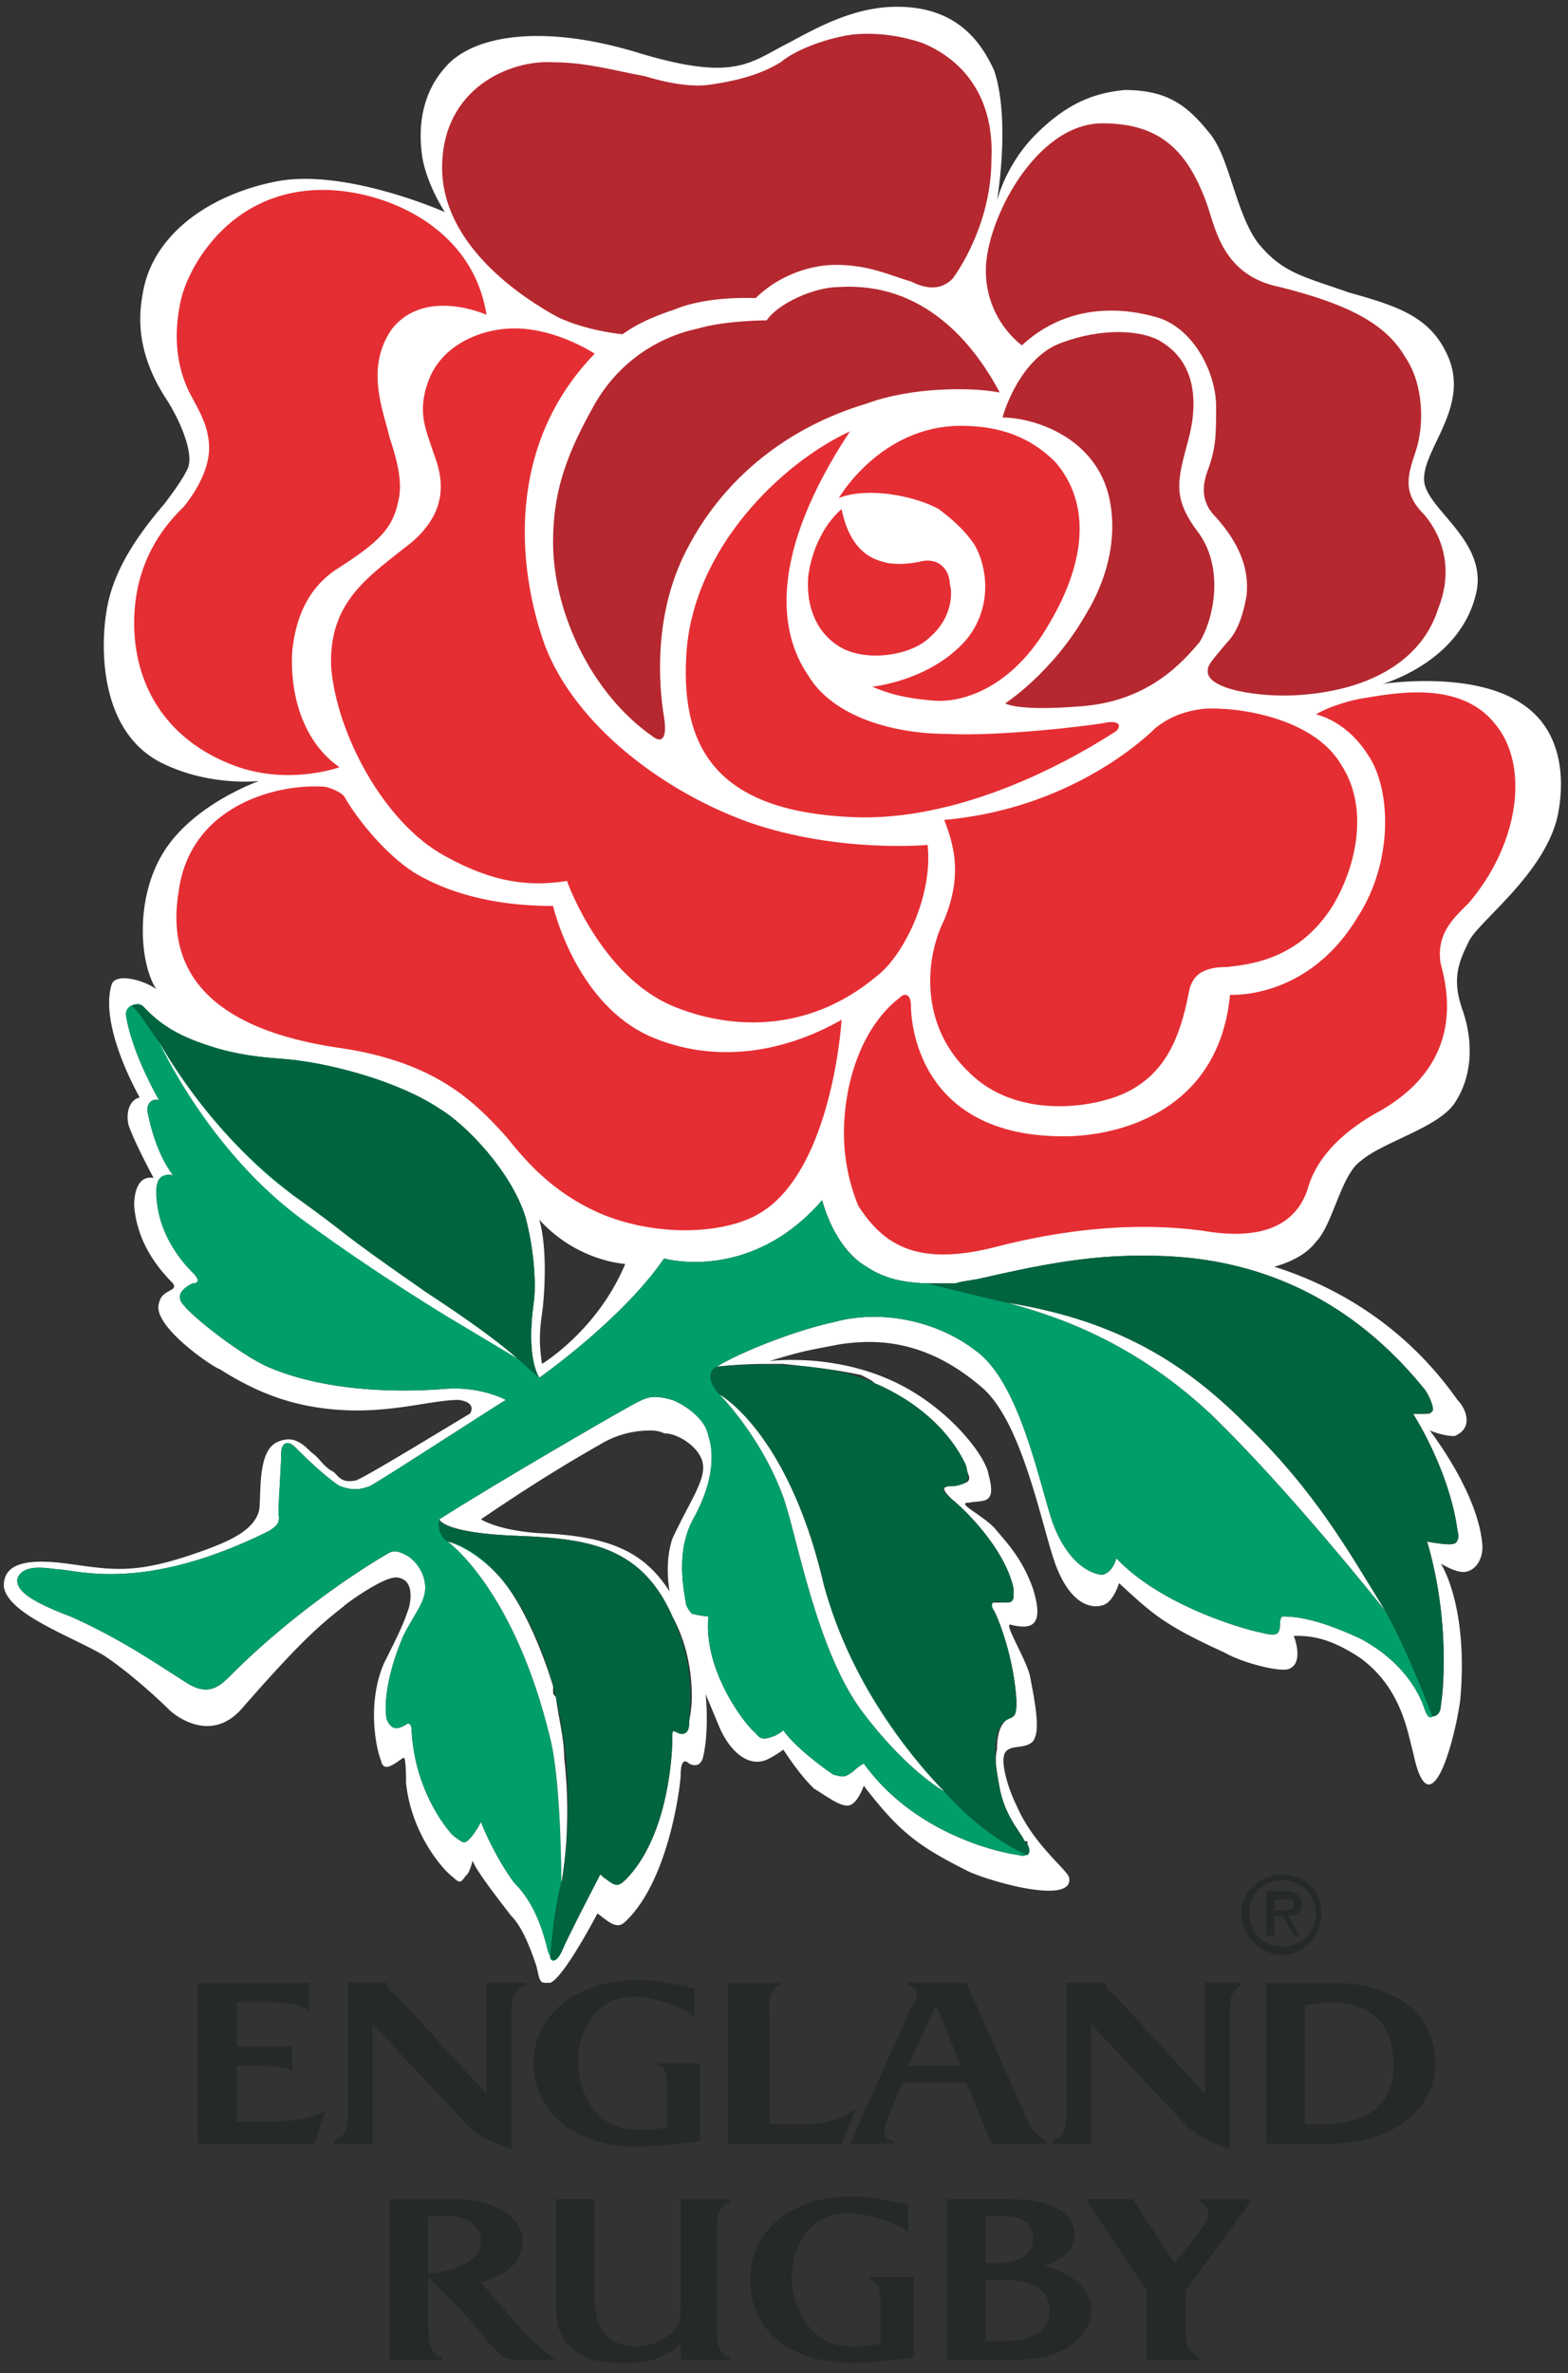 <svg xmlns="http://www.w3.org/2000/svg" width="117" height="177" viewBox="-0.282 -0.504 117 177"><rect x="-0.282" y="-0.504" width="117" height="177" fill="#333333" stroke="none"/><path fill-rule="evenodd" clip-rule="evenodd" fill="#25292A" d="M92.324 142.213c0-1.656 1.449-2.898 3.105-2.898s2.898 1.242 2.898 2.898-1.242 3.105-2.898 3.105-3.105-1.449-3.105-3.105zm.621 0c0 1.449 1.035 2.484 2.484 2.484 1.242 0 2.484-1.035 2.484-2.484s-1.242-2.484-2.484-2.484c-1.449 0-2.484 1.035-2.484 2.484zm3.313 1.656l-.828-1.449h-.621v1.449h-.621v-3.313h1.449c.621 0 1.242.207 1.242 1.035 0 .621-.621.828-1.035.828l.828 1.449h-.414v.001zm-1.449-1.863h.414c.414 0 1.035 0 1.035-.414s-.207-.414-.621-.414h-.828v.828zM14.49 159.395v-12.006h8.28v2.069c-.621-.621-2.484-.621-3.312-.621h-2.07v3.313h4.14v1.863c-.207-.414-2.07-.414-2.691-.414h-1.449v4.14h2.484c3.105 0 4.14-.828 4.14-.828l-.828 2.484H14.49zm19.666-1.864l-6.625-7.038v8.901h-2.898v-.207c1.035-.414 1.035-1.242 1.035-2.07v-9.729h2.897c0 .206.208.413.208.621l.414.206 6.832 7.453v-8.28h2.898v.206c-1.035.415-1.035 1.242-1.035 2.07v10.144c-1.656-.62-2.691-1.035-3.726-2.277zm5.382-4.139c0-3.727 3.312-6.21 7.866-6.21 1.449 0 3.105.413 4.14.62v2.07h-.207c-.621-.828-3.312-1.449-4.347-1.449-2.898 0-4.14 2.691-4.14 4.762 0 2.276 1.242 5.175 4.347 5.175.828 0 1.449 0 2.277-.207v-2.898c0-.827 0-1.655-.828-1.862h3.312v5.796c-1.656.207-3.105.414-4.761.414-4.76-.001-7.659-2.693-7.659-6.211zm14.49 6.003v-12.006h3.934v.206c-1.035.207-.828 1.656-.828 2.484v7.866h2.69c2.484 0 3.52-1.035 3.52-1.035h.207l-1.035 2.484h-8.488v.001zm19.666 0l-1.863-4.554H67.07l-1.035 2.483c-.414 1.035-.621 1.656.414 1.863v.207h-3.313l4.555-10.144c.413-.62.827-1.449-.207-1.656v-.206h4.347l4.141 9.314c.413 1.035.827 2.07 1.862 2.484v.207h-4.14v.002zm-6.21-5.796h3.933l-1.863-4.555-2.07 4.555zm20.287 3.932l-6.624-7.038v8.901h-2.898v-.207c1.035-.414 1.035-1.242 1.035-2.07v-9.729h2.898c0 .206.207.413.207.621l.414.206 6.831 7.453v-8.28h2.69v.206c-.827.415-.827 1.242-.827 2.07v10.144c-1.656-.62-2.691-1.035-3.726-2.277zm6.417 1.864v-12.006h4.969c4.554 0 7.659 2.276 7.659 6.003 0 3.519-3.313 6.003-7.866 6.003h-4.762zm4.761-10.558l-1.863.207v8.901h1.449c3.104 0 5.175-1.449 5.175-4.347 0-2.898-1.449-4.761-4.761-4.761zM38.71 175.541c-1.035 0-1.656-.207-2.277-1.035l-2.277-2.691-2.484-2.483v3.519c0 .828 0 2.277 1.035 2.484v.207h-3.933v-12.007h5.175c2.484 0 4.761 1.242 4.761 3.105s-1.656 2.691-3.105 3.105l2.691 3.104c.828 1.035 1.863 1.863 2.898 2.691H38.71v.001zm-7.038-6.417c1.656-.207 3.933-.828 3.933-2.484 0-1.242-1.242-1.863-2.484-1.863h-1.449v4.347zm10.557 5.382c-1.035-1.035-1.035-2.277-1.035-3.519v-7.453h2.898v7.453c0 2.276 1.035 3.519 3.105 3.519 1.035 0 2.07-.414 2.898-1.242.414-.621.414-1.035.414-1.655v-8.074h3.519l.207.207c-1.035.208-1.035 1.449-1.035 2.277v7.038c0 .828 0 2.07 1.035 2.277v.207h-3.726v-1.242c-1.035 1.035-2.484 1.449-3.726 1.449-1.656 0-3.312 0-4.554-1.242zm13.456-4.968c0-3.727 3.105-6.21 7.659-6.21 1.449 0 3.105.413 4.141.621v2.069c-.829-.828-3.313-1.449-4.555-1.449-2.897 0-4.14 2.691-4.14 4.762 0 2.277 1.448 5.175 4.347 5.175.828 0 1.449 0 2.277-.207V171.4c0-.827 0-1.655-.828-1.862v-.207h3.312v6.003c-1.448.207-3.104.414-4.554.414-4.968 0-7.659-2.691-7.659-6.21zm17.802 6.003h-3.105v-12.007h4.762c2.69 0 4.761.828 4.761 2.691 0 1.242-1.035 1.863-2.277 2.277 1.863.414 3.52 1.656 3.52 3.312 0 1.242-1.035 2.691-2.898 3.313-1.242.414-2.897.414-4.14.414h-.623zm-.207-1.449h1.656c1.655 0 3.104-.621 3.104-2.277 0-1.862-1.863-2.276-3.519-2.276H73.28v4.553zm0-9.316v3.52h.621c1.242 0 2.897-.207 2.897-1.863 0-1.242-1.035-1.656-2.276-1.656H73.28v-.001zm12.006 10.765v-5.175l-4.554-6.832h3.52l3.104 4.762 2.277-2.898c.207-.414.621-1.242-.414-1.656v-.207h3.933l-4.968 6.832v2.69c0 1.242 0 1.656 1.035 2.277v.207h-3.933z"/><path fill-rule="evenodd" clip-rule="evenodd" fill="#FFF" d="M39.745 146.146c-.414-1.242-1.035-2.898-1.863-3.727-1.449-1.863-2.691-3.519-2.898-4.14 0 0-.207.828-.414 1.034-.414.414-.414.828-1.035.208-.621-.414-3.105-3.105-3.52-7.039 0-.414 0-2.069-.207-1.862-.414.207-1.449 1.242-1.656.207-.414-1.035-1.035-4.348.207-7.245 1.035-2.07 1.449-2.898 1.863-4.141 0 0 .621-2.07-.828-2.277-1.035-.207-4.554 2.484-3.934 2.07-1.863 1.449-3.312 2.691-7.659 7.659-2.484 2.898-5.382.207-5.382.207s-2.484-2.484-4.968-4.14c-2.484-1.449-7.245-3.105-7.452-5.176 0-1.656 1.656-2.07 4.761-1.656 3.105.415 4.761.828 9.108-.621 3.105-1.034 4.761-1.862 5.175-3.312.207-1.035-.207-4.554 1.449-5.175 1.035-.414 1.656 0 2.484.827.621.414.828 1.035 1.656 1.449.414.414.621.828 1.656.621 1.035-.414 8.073-4.761 8.488-4.968 0 0 .621-.828-.828-1.035-2.484 0-6.21 1.449-11.386.414-2.07-.414-4.14-1.242-6.417-2.691-.621-.207-5.175-3.312-4.554-4.968.207-1.035 1.449-.828 1.035-1.449-1.449-1.449-2.691-3.313-2.898-5.796 0-.828.207-2.277 1.449-2.07 0 0-1.449-2.691-1.863-3.933-.207-.828 0-1.863.828-2.07 0 0-3.105-5.382-2.07-8.487.414-.828 2.484-.207 3.312.414-1.242-1.863-1.656-6.832.621-10.351s7.038-5.175 7.038-5.175-3.519.414-7.038-1.242c-4.968-2.277-4.761-8.901-4.347-11.385.414-2.691 1.863-5.175 4.347-8.074.621-.828 1.242-1.656 1.656-2.484.621-1.035-.414-3.519-1.449-5.175-1.242-1.863-2.484-4.554-1.863-7.866.621-4.347 4.761-7.452 9.936-8.487 5.175-1.035 12.627 2.277 12.627 2.277s-1.242-1.863-1.656-3.933c-.414-2.484 0-4.968 1.656-6.831 2.07-2.484 7.452-3.312 14.697-1.035 7.038 2.07 8.073.621 10.972-.828C60.859 1.449 63.551 0 66.655 0c4.348 0 6.211 2.484 7.246 4.761 1.242 3.726.207 9.729.207 9.729s.621-2.691 2.897-4.968c2.484-2.484 4.555-3.105 6.625-3.312 3.312 0 4.761 1.242 6.417 3.312 1.449 1.863 1.863 5.796 3.519 8.074 1.863 2.277 3.313 2.484 6.832 3.726 3.726 1.035 6.21 1.863 7.452 4.968 1.448 3.726-2.07 6.831-1.863 9.108.207 2.07 4.554 4.347 3.933 8.073-1.035 5.382-7.038 7.038-7.038 7.038s6.624-1.035 10.351 1.449c3.519 2.277 3.105 6.625 2.69 8.487-1.034 4.347-6.003 7.866-6.624 9.315-.828 1.656-1.241 2.898-.414 5.175.828 2.484.621 4.968-.621 6.831-1.241 1.863-5.382 2.898-7.038 4.348-1.448 1.035-2.069 4.761-3.312 6.003-.621.827-1.656 1.448-3.105 1.862 4.554 1.449 9.729 4.348 13.662 9.937.621.621 1.242 2.07-.207 2.691-.206 0-.827 0-1.862-.414 0 0 3.726 4.761 3.933 8.693 0 1.036-.621 1.863-1.449 1.863-.621 0-1.655-.621-1.655-.621s2.069 3.105 1.449 10.144c-.415 3.105-2.277 9.937-3.52 3.934-.414-1.449-.828-4.762-3.934-7.039-2.483-1.655-3.933-1.655-4.968-1.655 0 0 .828 2.07-.414 2.483-.621.208-3.313-.413-4.761-1.241-4.555-2.07-5.383-2.898-7.866-5.176 0 0-.414 1.449-1.242 1.656 0 0-2.07.828-3.52-3.105-1.035-2.897-2.483-10.764-5.589-13.248-4.141-3.519-7.866-3.519-10.558-3.104-2.07.413-2.484.413-5.175 1.241 0 0 4.554-.621 9.108 1.449 4.14 1.863 7.038 5.589 7.245 7.038.621 2.277-.414 1.863-1.449 2.07-1.035 0 .828.828 1.863 1.863 1.035 1.242 2.07 2.276 2.897 4.554.828 2.691 0 3.105-1.655 2.691-.621-.207 1.241 2.69 1.448 3.933.621 3.105.621 4.141.207 4.762-.621.621-1.655.207-2.069.828s.207 2.69.828 3.933c1.241 2.898 3.726 4.762 3.933 5.383.414 2.069-5.589.413-7.452-.414-3.726-1.863-5.175-2.898-7.866-6.418 0 0-.414 1.242-1.035 1.449s-1.656-.621-2.691-1.242c-.828-.828-1.448-1.655-2.276-2.897 0 0-.828.621-1.449.828-1.449.414-2.691-1.035-3.313-2.484l-1.035-2.484c.207 2.277 0 3.934-.207 4.762-.207.621-.621.621-1.035.413-.414-.413-.621 0-.621.829 0 .62-.828 7.865-4.14 10.971-.621.621-1.242 0-2.07-.621 0 0-2.484 4.761-3.519 5.176h-.414c-.414-.001-.414-.416-.621-1.244zm1.863-1.035c.414-1.035 2.898-5.797 2.898-5.797s.207 0 .207.208c.414.206.621.413.828.413h.622c0-.207.207-.207.207-.207 3.312-3.312 3.519-9.729 3.519-10.557v-.621h.208l.207.207h.415c.207 0 .414-.207.414-.621s.207-1.035.207-2.07c0-1.449-.207-3.726-1.449-6.003-2.277-5.176-6.21-5.796-11.385-6.003-5.796-.207-6.003-1.242-6.003-1.242 4.554-2.898 13.869-8.28 14.697-8.694s1.242-.621 2.691-.207c1.035.414 2.484 1.449 2.691 2.691.414 1.241.414 3.312-1.035 6.003-1.449 2.484-.828 5.382-.621 6.624.207.414.414.621.414.621.828.207 1.242.207 1.242.207-.414 4.141 2.898 8.28 3.519 8.694.414.621.828.414 1.449.207.414-.207.621-.414.621-.414.828 1.242 3.104 2.897 3.726 3.313.828.206.828.206 1.449-.208.414-.413.828-.621.828-.621 3.726 5.176 9.937 6.625 11.592 6.832.621.207.828-.207.621-.828v-.207h-.207c-.414-.828-1.448-1.863-1.862-3.934-.207-1.242-.414-2.069-.207-2.897 0-1.449.414-2.07.828-2.277s.621-.414.621-1.035v-.414c-.207-3.105-1.242-5.796-1.656-6.624-.414-.414-.207-.621 0-.621h1.035a.445.445 0 00.414-.414v-.621c-.621-2.897-3.52-5.796-4.555-6.624-.414-.414-.621-.621-.621-.828s.414-.207.828-.207c.621-.207 1.035-.207 1.035-.621 0-.207-.207-.414-.207-.828-.621-1.448-2.484-4.347-6.831-6.21-.207-.207-.621-.414-1.035-.621-1.863-.414-3.933-.621-5.796-.828h-1.242c-2.07 0-3.726.207-3.726.207 1.656-1.035 5.796-2.69 8.694-3.312 3.727-1.035 7.866 0 10.558 2.069 3.312 2.277 4.761 9.729 5.796 12.835 1.449 3.933 3.727 3.933 3.727 3.933.828-.207 1.035-1.242 1.035-1.242 3.104 3.313 8.901 5.176 10.971 5.59.828.207 1.242.207 1.242-.621 0-.621.207-.621.207-.621 1.035 0 2.691.207 5.796 1.656 3.105 1.655 4.348 3.933 4.762 5.175.207.621.414.828.621.621.414 0 .621-.414.621-.828.207-1.242.207-2.483.207-3.52 0-4.968-1.242-8.693-1.242-8.693s1.035.207 1.656.207c.62 0 .62-.207.62-.621v-.414c-.62-4.555-3.312-8.694-3.312-8.694h.828c.414 0 .414 0 .621-.207v-.207c0-.414-.414-1.242-.621-1.449-7.866-9.729-17.389-9.937-21.115-9.937-3.933 0-7.245.621-11.799 1.656-.828.207-1.449.207-2.07.414H69.35c-2.276 0-3.726-.414-4.968-1.242-2.484-1.449-3.313-4.968-3.313-4.968-5.382 6.21-11.799 4.347-11.799 4.347-3.105 4.555-9.315 8.901-9.315 8.901-.828-1.449-.621-4.14-.414-5.589s0-4.141-.621-6.417c-1.035-3.313-4.347-6.832-6.417-8.073-3.105-2.07-8.487-3.52-12.006-3.727-2.691-.207-4.347-.621-6.003-1.242-2.277-.828-3.312-1.863-3.933-2.484s-1.449-.207-1.449.414c.414 2.898 2.484 6.417 2.484 6.417-.621-.208-1.035.414-.828 1.035.621 3.105 1.863 4.554 1.863 4.554-1.242-.207-1.242.828-1.242 1.242 0 3.312 2.277 5.589 2.691 6.003.621.621.414.828 0 .828-1.242.621-1.035 1.242-.621 1.656.828 1.035 4.347 3.726 6.21 4.554 4.761 2.07 10.764 1.863 13.249 1.656 2.691-.207 4.554.828 4.554.828-.414.207-9.315 6.003-10.143 6.417-1.035.414-1.656.207-2.277 0-1.242-.828-2.691-2.277-3.312-2.897-.621-.621-1.035-.208-1.035.413 0 .828-.207 3.727-.207 4.555.207.828-.414 1.035-.621 1.242-9.522 4.761-14.491 2.898-15.939 2.898-1.449-.208-2.484-.208-2.898.62-.207.828.621 1.656 3.934 2.898 3.726 1.656 6.417 3.52 8.694 4.968 1.656 1.035 2.484.207 3.313-.621 4.968-4.968 10.35-8.28 11.799-9.107.414-.207.828 0 .828 0 1.242.413 1.656 1.655 1.656 1.655.621 1.656-.414 2.484-1.449 4.555-1.242 2.897-1.449 5.175-1.242 6.21.415 1.035 1.036.621 1.449.414.208-.207.414 0 .414.414.207 4.347 2.484 7.245 3.105 7.866.828.621.828.621 1.242.207.414-.414.828-1.242.828-1.242.207.621 1.242 2.898 2.484 4.554 1.449 1.449 2.07 3.313 2.484 4.969 0 .207.207.414.207.621.201.206.408.206.822-.415zm2.898-37.882c-1.449.828-4.347 2.484-8.901 5.59 0 0 1.242.828 4.347 1.035 5.382.207 7.866 1.449 9.729 4.347-.207-1.242-.207-2.691.207-3.933 1.242-2.691 2.484-4.348 2.277-5.59-.207-1.241-1.863-2.276-2.898-2.276-.414-.207-.828-.207-1.035-.207a7.141 7.141 0 00-3.726 1.034zM40.159 97.5c-.207 1.448-.207 2.277 0 3.726 0 0 4.14-2.483 6.21-7.452-2.07-.207-4.554-1.242-6.417-3.312.621 2.069.414 5.589.207 7.038zM11.385 73.28s0-.207 0 0z"/><path fill-rule="evenodd" clip-rule="evenodd" fill="#009E6A" d="M40.78 145.525c.207.207.414.207.828-.414-.208.414-.414.621-.621.621 0 0-.207 0-.207-.207zm-.207-.621c-.414-1.656-1.035-3.52-2.484-4.969-1.242-1.655-2.277-3.933-2.484-4.554 0 0-.414.828-.828 1.242-.415.414-.415.414-1.242-.207-.621-.621-2.898-3.52-3.105-7.866 0-.414-.207-.621-.414-.414-.414.207-1.035.621-1.449-.414-.207-1.035 0-3.313 1.242-6.21 1.035-2.07 2.07-2.898 1.449-4.555 0 0-.414-1.242-1.656-1.655 0 0-.415-.207-.828 0-1.449.827-6.832 4.14-11.799 9.107-.828.828-1.656 1.656-3.313.621-2.277-1.448-4.968-3.312-8.694-4.968-3.313-1.242-4.14-2.07-3.934-2.898.415-.828 1.449-.828 2.898-.62 1.449 0 6.417 1.862 15.939-2.898.207-.207.828-.414.621-1.242 0-.828.207-3.727.207-4.555 0-.621.414-1.034 1.035-.413.621.62 2.07 2.069 3.312 2.897.621.207 1.242.414 2.277 0 .828-.414 9.729-6.21 10.143-6.417 0 0-1.863-1.035-4.554-.828-2.484.207-8.487.414-13.249-1.656-1.863-.828-5.382-3.519-6.21-4.554-.414-.414-.621-1.035.621-1.656.414 0 .621-.207 0-.828-.414-.414-2.691-2.691-2.691-6.003 0-.414 0-1.449 1.242-1.242 0 0-1.242-1.449-1.863-4.554-.207-.621.207-1.242.828-1.035 0 0-2.07-3.52-2.484-6.417 0-.621.828-1.035 1.449-.414s1.656 1.656 3.933 2.484c1.656.621 3.312 1.035 6.003 1.242 3.519.207 8.901 1.656 12.006 3.727 2.07 1.242 5.382 4.761 6.417 8.073.621 2.276.828 4.968.621 6.417s-.414 4.14.414 5.589c0 0 6.21-4.347 9.315-8.901 0 0 6.417 1.863 11.799-4.347 0 0 .828 3.519 3.313 4.968 1.242.828 2.691 1.242 4.968 1.242h-.414s4.969 1.242 6.004 1.449c2.897.828 8.9 2.484 15.111 8.28 6.003 5.796 13.041 14.697 13.041 14.697 1.656 2.898 3.52 7.866 3.52 7.866-.207.207-.414 0-.621-.621-.414-1.242-1.656-3.52-4.762-5.175-3.104-1.449-4.761-1.656-5.796-1.656 0 0-.207 0-.207.621 0 .828-.414.828-1.242.621-2.069-.414-7.866-2.277-10.971-5.59 0 0-.207 1.035-1.035 1.242 0 0-2.277 0-3.727-3.933-1.035-3.105-2.484-10.558-5.796-12.835-2.691-2.069-6.831-3.104-10.558-2.069-2.897.621-7.038 2.276-8.694 3.312 0 0 1.656-.207 3.726-.207-2.07 0-3.726.207-3.726.207-.828.414-.414 1.449.207 2.07 0 0 3.105 3.105 4.762 7.659 1.035 2.898 2.484 11.593 6.003 16.146 3.313 4.347 6.003 5.796 6.003 5.796 3.105 3.52 6.21 4.762 6.21 4.762.207-.207.207-.414 0-.828.207.621 0 1.035-.621.828-1.655-.207-7.866-1.656-11.592-6.832 0 0-.414.208-.828.621-.621.414-.621.414-1.449.208-.621-.415-2.897-2.07-3.726-3.313 0 0-.207.207-.621.414-.621.207-1.035.414-1.449-.207-.621-.414-3.933-4.554-3.519-8.694 0 0-.414 0-1.242-.207 0 0-.207-.207-.414-.621-.207-1.242-.828-4.14.621-6.624 1.449-2.691 1.449-4.762 1.035-6.003-.207-1.242-1.656-2.277-2.691-2.691-1.449-.414-1.863-.207-2.691.207s-10.143 5.796-14.697 8.694c-.207 1.242.621 1.656.621 1.656s4.968 3.519 7.66 14.697c.828 3.312.828 10.764.828 10.764-.621 2.277-.828 5.59-.828 5.59.001-.206-.206-.413-.206-.62zm4.969-4.968h.207-.207zm.621 0h-.415.415zm-1.657-.622s.207 0 .207.208c0-.208-.207-.208-.207-.208zm31.879-2.276zm0-.207zm0 0zm-.207 0c-.414-.828-1.448-1.863-1.862-3.934-.207-1.242-.414-2.069-.207-2.897-.207.828 0 1.655.207 2.897.413 2.071 1.448 3.106 1.862 3.934zm-14.076-16.353c2.691 7.245 8.073 12.627 8.073 12.627s-5.382-5.175-8.073-12.627zm-20.908 5.588c-.207-.207-.207-.207-.207-.414.414 1.656.828 3.313.828 4.969 0-1.449-.414-2.898-.621-4.555zm9.315 2.692h.208-.208zm-.621-.207zm25.67-2.278c-.207-3.105-1.242-5.796-1.656-6.624-.414-.414-.207-.621 0-.621-.207 0-.414.207 0 .621.413.829 1.449 3.519 1.656 6.624zm-1.036-7.245zm-.414 0zm-40.987-4.553s1.863.207 3.934 2.69c-2.071-2.277-3.934-2.69-3.934-2.69zm20.286-10.972s4.969 2.691 7.659 13.662c-2.69-10.971-7.659-13.662-7.659-13.662zm18.424 5.382c-.621-1.448-2.484-4.347-6.831-6.21-.207-.207-.621-.414-1.035-.621.414.207.828.414 1.035.621 4.347 1.863 6.21 4.762 6.831 6.21 0 .414.207.621.207.828 0-.207-.207-.414-.207-.828zm33.328-3.933h.828-.828zm-48.025-3.726h1.035-1.035zm12.42-6.003zm.414 0zm.828 0h-.621.621z"/><path fill-rule="evenodd" clip-rule="evenodd" fill="#FFF" d="M90.048 104.952c-6.211-5.796-12.214-7.452-15.111-8.28 7.659 1.242 12.834 4.14 17.595 8.901 5.383 5.175 7.867 9.729 10.558 14.076-.001 0-7.039-8.901-13.042-14.697zm-49.268 24.22c-2.691-11.179-7.66-14.697-7.66-14.697s1.863.413 3.934 2.69c1.242 1.449 2.691 4.141 3.933 8.073v.414c0 .207 0 .207.207.414.207 1.656.621 3.105.621 4.555.621 5.175-.207 9.314-.207 9.314s0-7.452-.828-10.763zM11.592 77.213s3.726 6.831 9.936 11.385c6.21 4.347 1.656 1.449 9.937 7.245 5.382 3.52 6.831 4.968 6.831 4.968l-5.175-3.104s-5.175-3.105-10.557-7.038c-7.246-5.175-10.972-13.456-10.972-13.456zm52.58 50.096c-3.519-4.554-4.968-13.248-6.003-16.146-1.656-4.554-4.762-7.659-4.762-7.659s4.969 2.691 7.659 13.662c.207 1.035.621 2.07 1.035 3.313 2.691 7.452 8.073 12.627 8.073 12.627s-2.69-1.451-6.002-5.797z"/><path fill-rule="evenodd" clip-rule="evenodd" fill="#B5282F" d="M68.519 2.691c3.52 1.449 5.383 4.554 5.176 8.694 0 4.554-2.277 8.073-2.898 8.901-.828.828-1.863.828-3.104.207-1.449-.414-3.105-1.242-5.59-1.242-2.277 0-4.554 1.035-6.003 2.484 0 0-3.519-.207-6.003.829-2.484.828-3.313 1.449-3.933 1.863 0 0-2.484-.207-4.762-1.242-2.691-1.449-8.694-5.382-8.694-11.178 0-6.003 5.175-8.073 8.28-7.866 2.484 0 4.554.621 6.831 1.035 2.07.621 3.726.828 4.968.621 1.449-.208 3.519-.621 5.175-1.656 1.242-1.035 3.726-1.863 5.382-2.07 2.07-.208 3.932.206 5.175.62zm13.456 6.003c4.347 0 6.417 2.07 7.866 6.21.621 1.863 1.242 5.175 5.382 6.003 4.968 1.242 7.866 2.691 9.315 5.175 1.449 2.07 1.449 5.175.828 7.038-.621 1.863-1.035 3.105.621 4.762 1.242 1.449 2.276 3.933 1.035 7.038-1.035 3.312-4.348 6.003-10.351 6.417-2.898.207-7.038-.414-6.831-1.863 0-.414.414-.828 1.449-2.07.828-.828 1.241-2.277 1.449-3.519.206-2.07-.621-3.933-2.277-5.796-.828-.828-1.242-1.863-.621-3.519.621-1.656.621-2.691.621-4.761 0-2.484-1.656-5.796-4.348-6.624-3.519-1.035-7.245-.621-10.143 2.07 0 0-2.691-1.863-2.691-5.589s3.727-10.972 8.696-10.972z"/><path fill-rule="evenodd" clip-rule="evenodd" fill="#E52E33" d="M101.847 55.892c1.656 2.484 1.863 7.866-.828 12.006-3.726 6.21-9.521 5.796-9.521 5.796-.828 8.694-8.28 10.558-12.421 10.558-10.972 0-11.385-8.694-11.385-9.729 0-.829-.415-1.036-.828-.621-2.691 2.07-3.934 5.796-4.141 9.108a14.382 14.382 0 001.035 6.417c1.863 2.897 4.347 4.554 10.144 3.104 5.589-1.449 10.764-1.862 15.525-1.242 4.761.829 7.038-.62 7.866-3.104.621-2.277 2.484-4.14 4.968-5.589 6.624-3.519 5.59-8.901 4.969-11.178-.414-2.277 1.034-3.519 2.069-4.554 3.727-4.347 4.555-10.143 2.07-13.249-2.484-3.312-7.245-2.484-9.729-2.07-1.449.207-3.104.828-3.726 1.242 0 0 2.276.414 3.933 3.105zM62.516 75.557c-.207 2.898-1.449 11.799-6.21 14.491-2.07 1.241-6.625 1.862-11.179.207-4.347-1.656-6.624-4.761-7.659-6.003-2.277-2.484-5.175-5.589-12.627-6.624-6.831-1.035-13.042-3.934-11.799-11.593.828-6.417 7.245-8.073 10.764-7.866.414 0 1.449.415 1.656.828.828 1.449 2.898 4.14 5.175 5.589 3.105 1.863 6.831 2.484 10.351 2.484 0 0 1.656 7.245 7.245 9.729 4.761 2.07 9.936 1.242 14.283-1.242zm-38.71-61.894c4.554 0 11.178 2.691 12.213 9.315 0 0-4.554-2.07-7.038 1.035-2.07 2.898-.621 6.21-.207 8.073.621 1.863 1.035 3.519.621 4.968-.414 1.863-1.449 2.898-4.347 4.762-2.691 1.656-3.312 4.347-3.52 6.21-.207 3.312.828 6.831 3.52 8.694 0 0-3.933 1.449-8.073-.207-4.761-1.863-7.245-5.796-7.245-10.558 0-4.968 2.691-7.659 3.726-8.694.828-1.035 1.863-2.691 1.863-4.347 0-1.656-.828-2.898-1.242-3.727-.828-1.449-1.656-3.933-.828-7.452.62-2.484 3.726-8.072 10.557-8.072z"/><path fill-rule="evenodd" clip-rule="evenodd" fill="#E52E33" d="M31.672 27.946c-.828 2.277-.207 3.519.414 5.382.621 1.656 1.242 4.14-1.656 6.624-3.105 2.484-6.21 4.347-6.003 9.315.414 4.968 3.933 11.593 8.487 14.077 3.726 2.07 6.417 2.277 9.108 1.863 0 0 2.484 7.039 7.866 9.316 3.934 1.656 9.936 2.277 15.319-2.277 1.863-1.449 4.14-5.796 3.726-9.729 0 0-6.624.621-13.248-1.656-6.417-2.277-13.042-7.246-15.318-13.249-2.07-5.796-2.898-14.904 3.726-21.735 0 0-2.484-1.656-5.382-1.863-2.692-.208-6.004 1.034-7.039 3.932z"/><path fill-rule="evenodd" clip-rule="evenodd" fill="#B5282F" d="M74.315 28.774c-1.863-3.519-5.59-8.28-12.007-7.867-1.863 0-4.554 1.242-5.382 2.484 0 0-3.105 0-5.175.621-2.898.621-6.003 2.484-7.866 6.003-2.07 3.726-2.898 6.417-2.898 9.937 0 4.968 2.691 11.178 7.452 14.49.828.621 1.035-.207.828-1.449-.208-1.242-1.035-6.831 1.449-12.006 2.897-6.003 8.073-9.729 13.662-11.385 3.313-1.242 7.867-1.242 9.937-.828z"/><path fill-rule="evenodd" clip-rule="evenodd" fill="#E52E33" d="M63.137 31.672c-4.968 2.277-11.799 8.694-12.213 16.768-.414 7.245 2.691 11.592 12.42 12.006s19.252-6.21 19.666-6.417c.413-.415.207-.828-.828-.621-1.035.207-7.866 1.035-11.8.828-3.933 0-8.487-1.242-10.35-4.347-2.277-3.313-2.898-9.109 3.105-18.217z"/><path fill-rule="evenodd" clip-rule="evenodd" fill="#E52E33" d="M78.455 33.949c2.691 3.105 2.277 7.453-.414 12.006-2.69 4.761-6.417 6.003-8.694 5.796-2.483-.207-3.519-.621-4.554-1.035 0 0 4.347-.414 7.038-3.519 1.863-2.277 1.656-5.175.621-7.038-.828-1.242-1.863-2.07-2.691-2.691-1.863-1.035-5.382-1.656-7.452-.828 0 0 3.105-5.382 9.108-5.382 2.898 0 5.175.828 7.038 2.691z"/><path fill-rule="evenodd" clip-rule="evenodd" fill="#E52E33" d="M62.516 37.468c-1.449 1.242-2.277 3.313-2.483 4.969-.208 2.277.621 4.347 2.483 5.382 1.863 1.035 5.176.621 6.624-.828 1.656-1.449 1.656-3.312 1.449-3.933 0-1.035-.828-2.07-2.276-1.656-1.036.207-2.07.207-2.691 0-.829-.208-2.485-.829-3.106-3.934z"/><path fill-rule="evenodd" clip-rule="evenodd" fill="#B5282F" d="M86.114 24.841c2.691 1.449 3.105 4.347 2.277 7.452-.828 3.105-1.242 4.347.828 7.038 1.863 2.691 1.035 6.417 0 8.073-1.242 1.449-3.727 4.347-8.694 4.761s-5.796-.207-5.796-.207 3.519-2.277 6.003-6.625c1.656-2.691 2.484-6.003 1.656-9.108-1.242-4.347-5.797-5.589-7.866-5.589 0 0 1.035-3.933 3.933-5.382 2.899-1.241 6.003-1.241 7.659-.413z"/><path fill-rule="evenodd" clip-rule="evenodd" fill="#E52E33" d="M70.175 60.652c.621 1.657 1.449 3.934 0 7.453-1.449 2.898-1.862 7.866 1.863 11.385 3.52 3.519 9.315 2.691 11.799 1.449 2.898-1.449 3.934-4.14 4.555-7.246.207-1.449 1.035-2.07 2.898-2.07 1.862-.207 5.382-.621 7.866-4.554 1.862-3.105 2.69-7.452.621-10.557-2.07-3.52-7.866-4.347-10.351-4.14-1.449.207-2.484.621-3.52 1.449-.827.829-6.416 6.004-15.731 6.831z"/><path fill-rule="evenodd" clip-rule="evenodd" fill="#00643F" d="M103.089 119.649c-2.69-4.347-5.175-8.901-10.558-14.076-4.761-4.762-9.936-7.659-17.595-8.901-1.035-.207-6.004-1.449-6.004-1.449h2.07c.621-.207 1.242-.207 2.07-.414 4.554-1.035 7.866-1.656 11.799-1.656 3.727 0 13.249.207 21.115 9.937.207.207.828 1.449.621 1.656s-.621.207-1.449.207c0 0 2.691 4.14 3.312 8.694.208.621 0 1.035-.62 1.035-.621 0-1.656-.207-1.656-.207s1.863 5.589 1.035 12.213c0 .414-.207.828-.621.828 0 0-1.863-4.968-3.519-7.867zM40.78 145.525s.207-3.313.828-5.59c0 0 1.449-7.038-.621-14.697-2.898-10.143-7.867-10.764-7.867-10.764s-.828-.414-.621-1.656c0 0 0 1.035 6.003 1.242 5.175.207 9.108.827 11.385 6.003 1.863 3.933 1.242 7.038 1.242 8.073 0 .621-.414.828-.828.621-.414-.207-.414-.207-.414.414 0 .828-.207 7.245-3.519 10.557-.621.621-.828.414-1.863-.414 0 0-2.484 4.762-2.898 5.797-.208.414-.414.621-.621.621l-.206-.207zM9.522 74.522s.621-.415 1.035.207c.621.621 1.656 1.656 3.933 2.484 1.656.621 3.312 1.035 6.003 1.242 3.519.207 8.901 1.656 12.006 3.727 2.07 1.242 5.382 4.761 6.417 8.073.621 2.276.828 4.968.621 6.417s-.414 4.14.414 5.589l-1.656-1.449s-1.449-1.448-6.831-4.968c-7.452-5.175-4.761-3.52-9.937-7.245-1.242-1.035-6.003-4.554-9.936-11.385-.413-.415-1.448-2.278-2.069-2.692zm60.653 58.582s-7.038-7.038-9.108-15.939c-2.69-10.971-7.659-13.662-7.659-13.662-.621-.621-1.035-1.656-.207-2.07 0 0 7.453-.828 11.799 1.242 4.347 1.863 6.21 4.762 6.831 6.21.207 1.035.207 1.242-.828 1.449-1.035 0-1.242.207-.207 1.035s3.934 3.727 4.555 6.624c0 1.035 0 1.035-.828 1.035-.621-.207-1.035 0-.621.621.414.828 1.449 3.519 1.656 6.624 0 1.035 0 1.242-.621 1.449s-1.449 1.449-.621 5.175c.414 2.07 1.448 3.105 1.862 3.934.414.414.414.828.207 1.035 0 0-3.105-1.242-6.21-4.762z"/></svg>